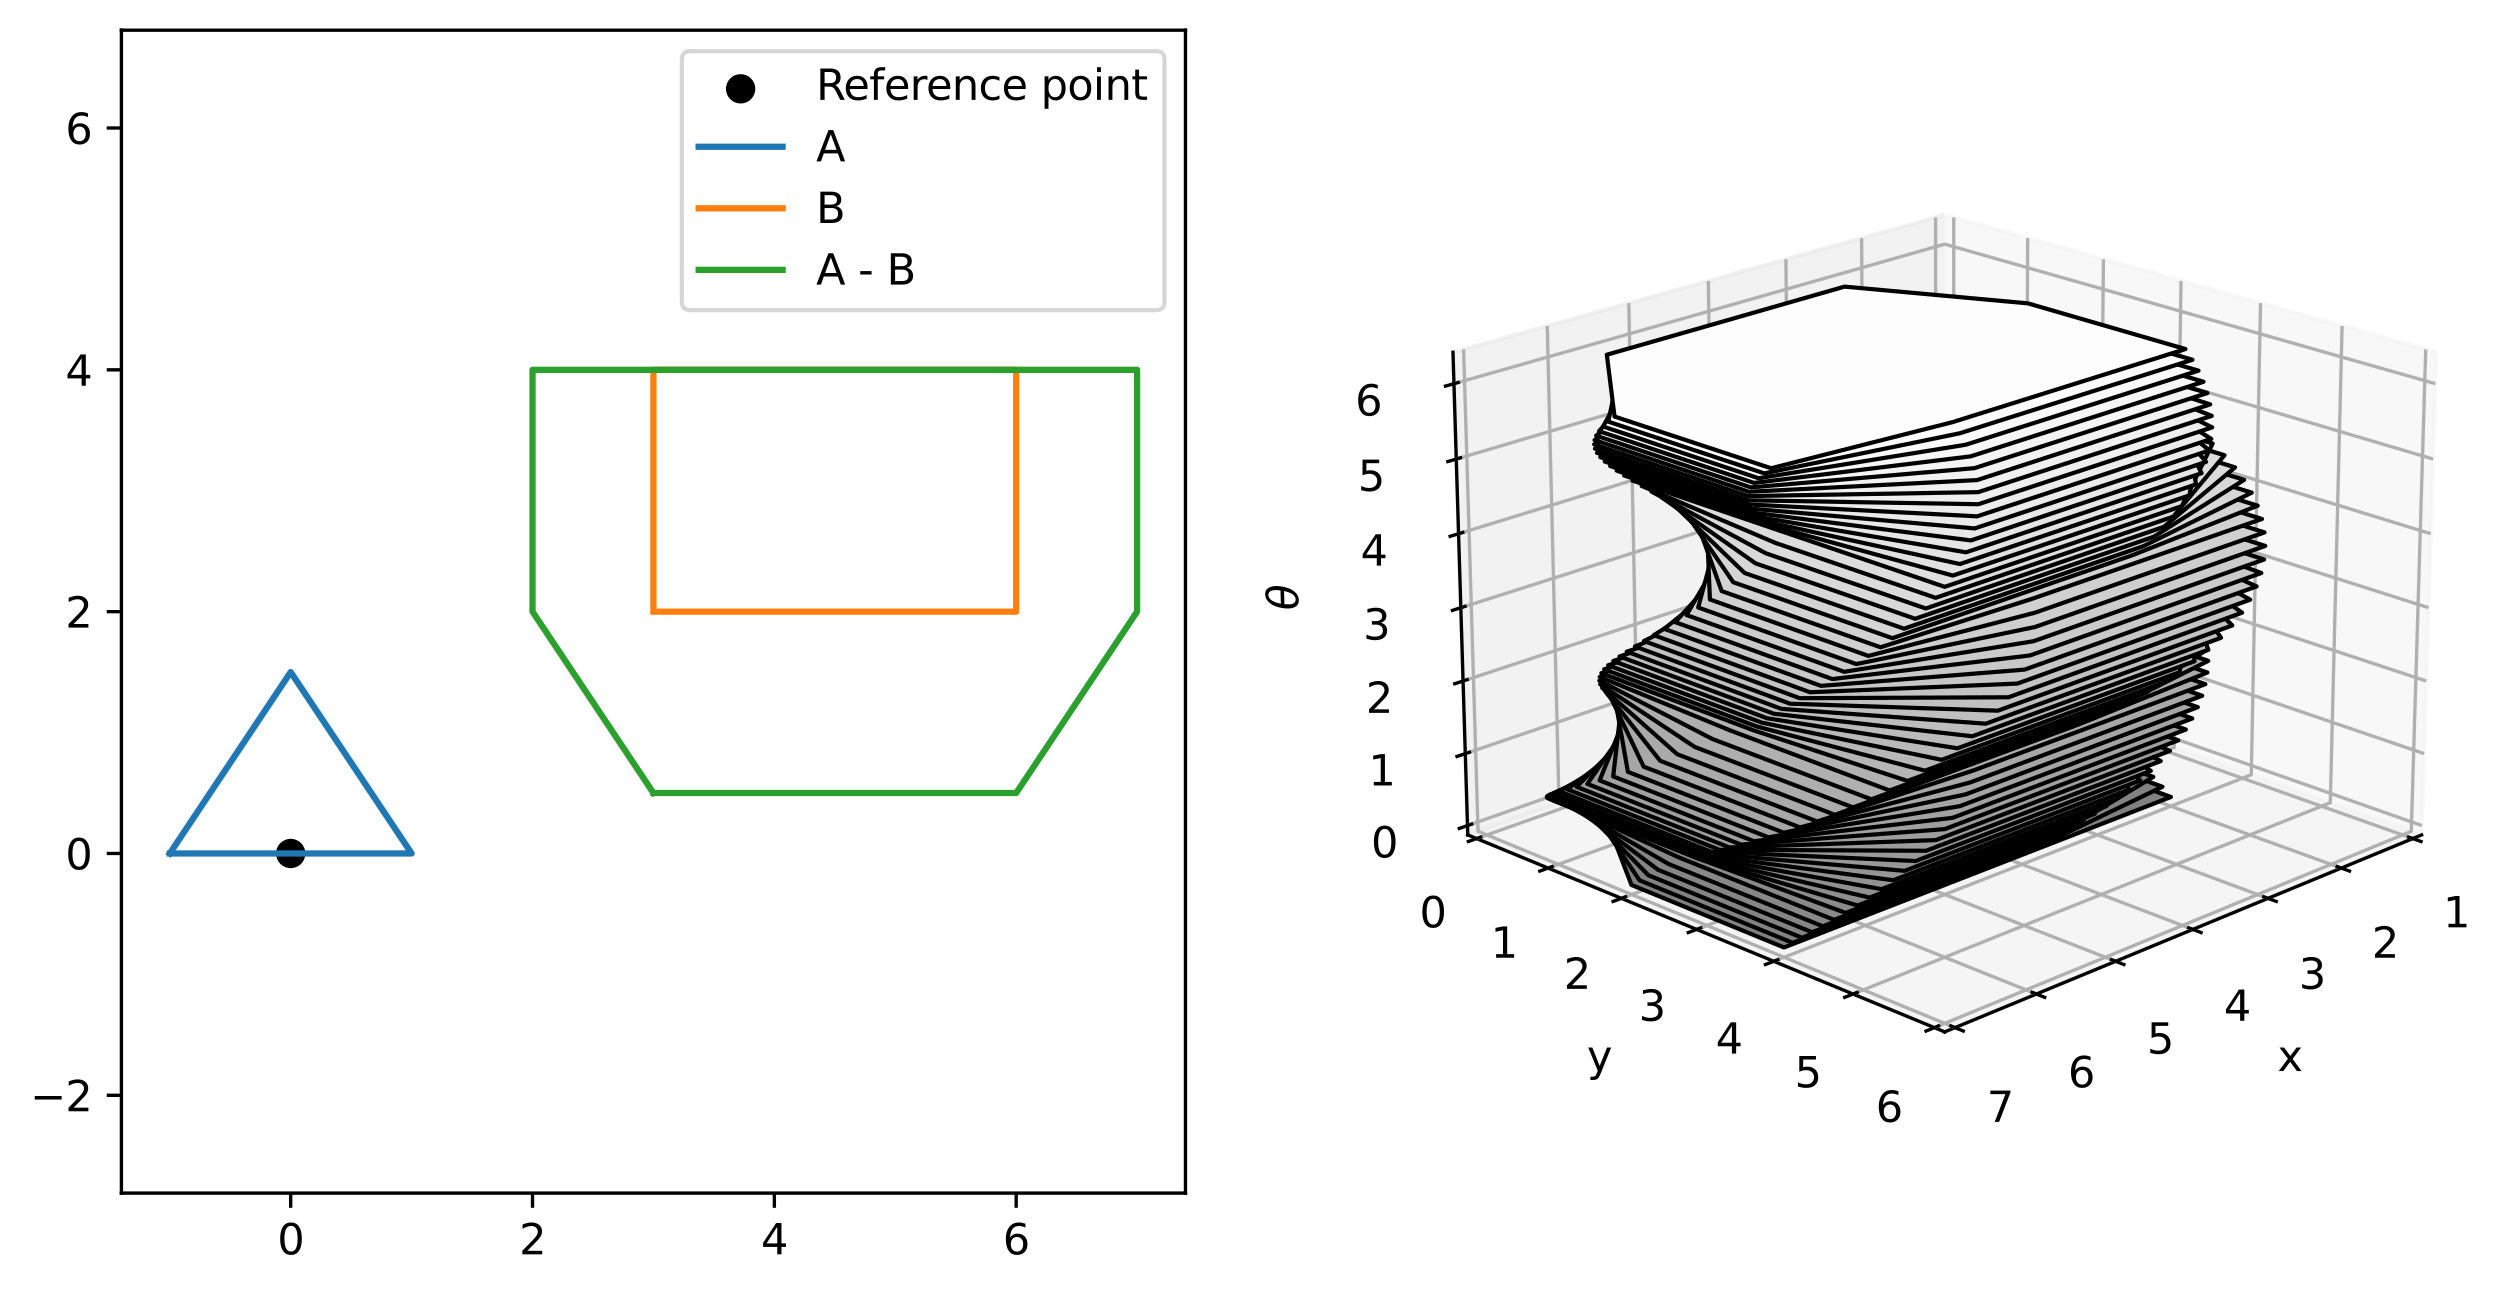 <?xml version="1.0" encoding="utf-8" standalone="no"?>
<!DOCTYPE svg PUBLIC "-//W3C//DTD SVG 1.1//EN"
  "http://www.w3.org/Graphics/SVG/1.1/DTD/svg11.dtd">
<svg xmlns:xlink="http://www.w3.org/1999/xlink" width="595.928pt" height="308.278pt" viewBox="0 0 595.928 308.278" xmlns="http://www.w3.org/2000/svg" version="1.1">
 <defs>
  <style type="text/css">*{stroke-linejoin: round; stroke-linecap: butt}</style>
 </defs>
 <g id="figure_1">
  <g id="patch_1">
   <path d="M 0 308.278 
L 595.928 308.278 
L 595.928 0 
L 0 0 
z
" style="fill: #ffffff"/>
  </g>
  <g id="axes_1">
   <g id="patch_2">
    <path d="M 28.942 284.4 
L 282.579 284.4 
L 282.579 7.2 
L 28.942 7.2 
z
" style="fill: #ffffff"/>
   </g>
   <g id="PathCollection_1">
    <defs>
     <path id="m8152d2cc88" d="M 0 3 
C 0.796 3 1.559 2.684 2.121 2.121 
C 2.684 1.559 3 0.796 3 0 
C 3 -0.796 2.684 -1.559 2.121 -2.121 
C 1.559 -2.684 0.796 -3 0 -3 
C -0.796 -3 -1.559 -2.684 -2.121 -2.121 
C -2.684 -1.559 -3 -0.796 -3 0 
C -3 0.796 -2.684 1.559 -2.121 2.121 
C -1.559 2.684 -0.796 3 0 3 
z
" style="stroke: #000000"/>
    </defs>
    <g clip-path="url(#p0d04d6844a)">
     <use xlink:href="#m8152d2cc88" x="69.293" y="203.445" style="stroke: #000000"/>
    </g>
   </g>
   <g id="matplotlib.axis_1">
    <g id="xtick_1">
     <g id="line2d_1">
      <defs>
       <path id="m338f2c6537" d="M 0 0 
L 0 3.5 
" style="stroke: #000000; stroke-width: 0.8"/>
      </defs>
      <g>
       <use xlink:href="#m338f2c6537" x="69.293" y="284.4" style="stroke: #000000; stroke-width: 0.8"/>
      </g>
     </g>
     <g id="text_1">
      <!-- 0 -->
      <g transform="translate(66.112 298.998) scale(0.1 -0.1)">
       <defs>
        <path id="DejaVuSans-30" d="M 2034 4250 
Q 1547 4250 1301 3770 
Q 1056 3291 1056 2328 
Q 1056 1369 1301 889 
Q 1547 409 2034 409 
Q 2525 409 2770 889 
Q 3016 1369 3016 2328 
Q 3016 3291 2770 3770 
Q 2525 4250 2034 4250 
z
M 2034 4750 
Q 2819 4750 3233 4129 
Q 3647 3509 3647 2328 
Q 3647 1150 3233 529 
Q 2819 -91 2034 -91 
Q 1250 -91 836 529 
Q 422 1150 422 2328 
Q 422 3509 836 4129 
Q 1250 4750 2034 4750 
z
" transform="scale(0.016)"/>
       </defs>
       <use xlink:href="#DejaVuSans-30"/>
      </g>
     </g>
    </g>
    <g id="xtick_2">
     <g id="line2d_2">
      <g>
       <use xlink:href="#m338f2c6537" x="126.938" y="284.4" style="stroke: #000000; stroke-width: 0.8"/>
      </g>
     </g>
     <g id="text_2">
      <!-- 2 -->
      <g transform="translate(123.757 298.998) scale(0.1 -0.1)">
       <defs>
        <path id="DejaVuSans-32" d="M 1228 531 
L 3431 531 
L 3431 0 
L 469 0 
L 469 531 
Q 828 903 1448 1529 
Q 2069 2156 2228 2338 
Q 2531 2678 2651 2914 
Q 2772 3150 2772 3378 
Q 2772 3750 2511 3984 
Q 2250 4219 1831 4219 
Q 1534 4219 1204 4116 
Q 875 4013 500 3803 
L 500 4441 
Q 881 4594 1212 4672 
Q 1544 4750 1819 4750 
Q 2544 4750 2975 4387 
Q 3406 4025 3406 3419 
Q 3406 3131 3298 2873 
Q 3191 2616 2906 2266 
Q 2828 2175 2409 1742 
Q 1991 1309 1228 531 
z
" transform="scale(0.016)"/>
       </defs>
       <use xlink:href="#DejaVuSans-32"/>
      </g>
     </g>
    </g>
    <g id="xtick_3">
     <g id="line2d_3">
      <g>
       <use xlink:href="#m338f2c6537" x="184.583" y="284.4" style="stroke: #000000; stroke-width: 0.8"/>
      </g>
     </g>
     <g id="text_3">
      <!-- 4 -->
      <g transform="translate(181.401 298.998) scale(0.1 -0.1)">
       <defs>
        <path id="DejaVuSans-34" d="M 2419 4116 
L 825 1625 
L 2419 1625 
L 2419 4116 
z
M 2253 4666 
L 3047 4666 
L 3047 1625 
L 3713 1625 
L 3713 1100 
L 3047 1100 
L 3047 0 
L 2419 0 
L 2419 1100 
L 313 1100 
L 313 1709 
L 2253 4666 
z
" transform="scale(0.016)"/>
       </defs>
       <use xlink:href="#DejaVuSans-34"/>
      </g>
     </g>
    </g>
    <g id="xtick_4">
     <g id="line2d_4">
      <g>
       <use xlink:href="#m338f2c6537" x="242.227" y="284.4" style="stroke: #000000; stroke-width: 0.8"/>
      </g>
     </g>
     <g id="text_4">
      <!-- 6 -->
      <g transform="translate(239.046 298.998) scale(0.1 -0.1)">
       <defs>
        <path id="DejaVuSans-36" d="M 2113 2584 
Q 1688 2584 1439 2293 
Q 1191 2003 1191 1497 
Q 1191 994 1439 701 
Q 1688 409 2113 409 
Q 2538 409 2786 701 
Q 3034 994 3034 1497 
Q 3034 2003 2786 2293 
Q 2538 2584 2113 2584 
z
M 3366 4563 
L 3366 3988 
Q 3128 4100 2886 4159 
Q 2644 4219 2406 4219 
Q 1781 4219 1451 3797 
Q 1122 3375 1075 2522 
Q 1259 2794 1537 2939 
Q 1816 3084 2150 3084 
Q 2853 3084 3261 2657 
Q 3669 2231 3669 1497 
Q 3669 778 3244 343 
Q 2819 -91 2113 -91 
Q 1303 -91 875 529 
Q 447 1150 447 2328 
Q 447 3434 972 4092 
Q 1497 4750 2381 4750 
Q 2619 4750 2861 4703 
Q 3103 4656 3366 4563 
z
" transform="scale(0.016)"/>
       </defs>
       <use xlink:href="#DejaVuSans-36"/>
      </g>
     </g>
    </g>
   </g>
   <g id="matplotlib.axis_2">
    <g id="ytick_1">
     <g id="line2d_5">
      <defs>
       <path id="m670ef368e1" d="M 0 0 
L -3.5 0 
" style="stroke: #000000; stroke-width: 0.8"/>
      </defs>
      <g>
       <use xlink:href="#m670ef368e1" x="28.942" y="261.089" style="stroke: #000000; stroke-width: 0.8"/>
      </g>
     </g>
     <g id="text_5">
      <!-- −2 -->
      <g transform="translate(7.2 264.888) scale(0.1 -0.1)">
       <defs>
        <path id="DejaVuSans-2212" d="M 678 2272 
L 4684 2272 
L 4684 1741 
L 678 1741 
L 678 2272 
z
" transform="scale(0.016)"/>
       </defs>
       <use xlink:href="#DejaVuSans-2212"/>
       <use xlink:href="#DejaVuSans-32" x="83.789"/>
      </g>
     </g>
    </g>
    <g id="ytick_2">
     <g id="line2d_6">
      <g>
       <use xlink:href="#m670ef368e1" x="28.942" y="203.445" style="stroke: #000000; stroke-width: 0.8"/>
      </g>
     </g>
     <g id="text_6">
      <!-- 0 -->
      <g transform="translate(15.58 207.244) scale(0.1 -0.1)">
       <use xlink:href="#DejaVuSans-30"/>
      </g>
     </g>
    </g>
    <g id="ytick_3">
     <g id="line2d_7">
      <g>
       <use xlink:href="#m670ef368e1" x="28.942" y="145.8" style="stroke: #000000; stroke-width: 0.8"/>
      </g>
     </g>
     <g id="text_7">
      <!-- 2 -->
      <g transform="translate(15.58 149.599) scale(0.1 -0.1)">
       <use xlink:href="#DejaVuSans-32"/>
      </g>
     </g>
    </g>
    <g id="ytick_4">
     <g id="line2d_8">
      <g>
       <use xlink:href="#m670ef368e1" x="28.942" y="88.155" style="stroke: #000000; stroke-width: 0.8"/>
      </g>
     </g>
     <g id="text_8">
      <!-- 4 -->
      <g transform="translate(15.58 91.955) scale(0.1 -0.1)">
       <use xlink:href="#DejaVuSans-34"/>
      </g>
     </g>
    </g>
    <g id="ytick_5">
     <g id="line2d_9">
      <g>
       <use xlink:href="#m670ef368e1" x="28.942" y="30.511" style="stroke: #000000; stroke-width: 0.8"/>
      </g>
     </g>
     <g id="text_9">
      <!-- 6 -->
      <g transform="translate(15.58 34.31) scale(0.1 -0.1)">
       <use xlink:href="#DejaVuSans-36"/>
      </g>
     </g>
    </g>
   </g>
   <g id="line2d_10">
    <path d="M 40.471 203.445 
L 98.116 203.445 
L 69.293 160.211 
L 40.471 203.445 
" clip-path="url(#p0d04d6844a)" style="fill: none; stroke: #1f77b4; stroke-width: 1.5; stroke-linecap: square"/>
   </g>
   <g id="line2d_11">
    <path d="M 155.76 145.8 
L 242.227 145.8 
L 242.227 88.155 
L 155.76 88.155 
L 155.76 145.8 
" clip-path="url(#p0d04d6844a)" style="fill: none; stroke: #ff7f0e; stroke-width: 1.5; stroke-linecap: square"/>
   </g>
   <g id="line2d_12">
    <path d="M 155.76 189.033 
L 242.227 189.033 
L 271.05 145.8 
L 271.05 88.155 
L 184.583 88.155 
L 126.938 88.155 
L 126.938 145.8 
L 155.76 189.033 
L 155.76 189.033 
" clip-path="url(#p0d04d6844a)" style="fill: none; stroke: #2ca02c; stroke-width: 1.5; stroke-linecap: square"/>
   </g>
   <g id="patch_3">
    <path d="M 28.942 284.4 
L 28.942 7.2 
" style="fill: none; stroke: #000000; stroke-width: 0.8; stroke-linejoin: miter; stroke-linecap: square"/>
   </g>
   <g id="patch_4">
    <path d="M 282.579 284.4 
L 282.579 7.2 
" style="fill: none; stroke: #000000; stroke-width: 0.8; stroke-linejoin: miter; stroke-linecap: square"/>
   </g>
   <g id="patch_5">
    <path d="M 28.942 284.4 
L 282.579 284.4 
" style="fill: none; stroke: #000000; stroke-width: 0.8; stroke-linejoin: miter; stroke-linecap: square"/>
   </g>
   <g id="patch_6">
    <path d="M 28.942 7.2 
L 282.579 7.2 
" style="fill: none; stroke: #000000; stroke-width: 0.8; stroke-linejoin: miter; stroke-linecap: square"/>
   </g>
   <g id="legend_1">
    <g id="patch_7">
     <path d="M 164.544 73.912 
L 275.579 73.912 
Q 277.579 73.912 277.579 71.912 
L 277.579 14.2 
Q 277.579 12.2 275.579 12.2 
L 164.544 12.2 
Q 162.544 12.2 162.544 14.2 
L 162.544 71.912 
Q 162.544 73.912 164.544 73.912 
z
" style="fill: #ffffff; opacity: 0.8; stroke: #cccccc; stroke-linejoin: miter"/>
    </g>
    <g id="PathCollection_2">
     <g>
      <use xlink:href="#m8152d2cc88" x="176.544" y="21.173" style="stroke: #000000"/>
     </g>
    </g>
    <g id="text_10">
     <!-- Reference point -->
     <g transform="translate(194.544 23.798) scale(0.1 -0.1)">
      <defs>
       <path id="DejaVuSans-52" d="M 2841 2188 
Q 3044 2119 3236 1894 
Q 3428 1669 3622 1275 
L 4263 0 
L 3584 0 
L 2988 1197 
Q 2756 1666 2539 1819 
Q 2322 1972 1947 1972 
L 1259 1972 
L 1259 0 
L 628 0 
L 628 4666 
L 2053 4666 
Q 2853 4666 3247 4331 
Q 3641 3997 3641 3322 
Q 3641 2881 3436 2590 
Q 3231 2300 2841 2188 
z
M 1259 4147 
L 1259 2491 
L 2053 2491 
Q 2509 2491 2742 2702 
Q 2975 2913 2975 3322 
Q 2975 3731 2742 3939 
Q 2509 4147 2053 4147 
L 1259 4147 
z
" transform="scale(0.016)"/>
       <path id="DejaVuSans-65" d="M 3597 1894 
L 3597 1613 
L 953 1613 
Q 991 1019 1311 708 
Q 1631 397 2203 397 
Q 2534 397 2845 478 
Q 3156 559 3463 722 
L 3463 178 
Q 3153 47 2828 -22 
Q 2503 -91 2169 -91 
Q 1331 -91 842 396 
Q 353 884 353 1716 
Q 353 2575 817 3079 
Q 1281 3584 2069 3584 
Q 2775 3584 3186 3129 
Q 3597 2675 3597 1894 
z
M 3022 2063 
Q 3016 2534 2758 2815 
Q 2500 3097 2075 3097 
Q 1594 3097 1305 2825 
Q 1016 2553 972 2059 
L 3022 2063 
z
" transform="scale(0.016)"/>
       <path id="DejaVuSans-66" d="M 2375 4863 
L 2375 4384 
L 1825 4384 
Q 1516 4384 1395 4259 
Q 1275 4134 1275 3809 
L 1275 3500 
L 2222 3500 
L 2222 3053 
L 1275 3053 
L 1275 0 
L 697 0 
L 697 3053 
L 147 3053 
L 147 3500 
L 697 3500 
L 697 3744 
Q 697 4328 969 4595 
Q 1241 4863 1831 4863 
L 2375 4863 
z
" transform="scale(0.016)"/>
       <path id="DejaVuSans-72" d="M 2631 2963 
Q 2534 3019 2420 3045 
Q 2306 3072 2169 3072 
Q 1681 3072 1420 2755 
Q 1159 2438 1159 1844 
L 1159 0 
L 581 0 
L 581 3500 
L 1159 3500 
L 1159 2956 
Q 1341 3275 1631 3429 
Q 1922 3584 2338 3584 
Q 2397 3584 2469 3576 
Q 2541 3569 2628 3553 
L 2631 2963 
z
" transform="scale(0.016)"/>
       <path id="DejaVuSans-6e" d="M 3513 2113 
L 3513 0 
L 2938 0 
L 2938 2094 
Q 2938 2591 2744 2837 
Q 2550 3084 2163 3084 
Q 1697 3084 1428 2787 
Q 1159 2491 1159 1978 
L 1159 0 
L 581 0 
L 581 3500 
L 1159 3500 
L 1159 2956 
Q 1366 3272 1645 3428 
Q 1925 3584 2291 3584 
Q 2894 3584 3203 3211 
Q 3513 2838 3513 2113 
z
" transform="scale(0.016)"/>
       <path id="DejaVuSans-63" d="M 3122 3366 
L 3122 2828 
Q 2878 2963 2633 3030 
Q 2388 3097 2138 3097 
Q 1578 3097 1268 2742 
Q 959 2388 959 1747 
Q 959 1106 1268 751 
Q 1578 397 2138 397 
Q 2388 397 2633 464 
Q 2878 531 3122 666 
L 3122 134 
Q 2881 22 2623 -34 
Q 2366 -91 2075 -91 
Q 1284 -91 818 406 
Q 353 903 353 1747 
Q 353 2603 823 3093 
Q 1294 3584 2113 3584 
Q 2378 3584 2631 3529 
Q 2884 3475 3122 3366 
z
" transform="scale(0.016)"/>
       <path id="DejaVuSans-20" transform="scale(0.016)"/>
       <path id="DejaVuSans-70" d="M 1159 525 
L 1159 -1331 
L 581 -1331 
L 581 3500 
L 1159 3500 
L 1159 2969 
Q 1341 3281 1617 3432 
Q 1894 3584 2278 3584 
Q 2916 3584 3314 3078 
Q 3713 2572 3713 1747 
Q 3713 922 3314 415 
Q 2916 -91 2278 -91 
Q 1894 -91 1617 61 
Q 1341 213 1159 525 
z
M 3116 1747 
Q 3116 2381 2855 2742 
Q 2594 3103 2138 3103 
Q 1681 3103 1420 2742 
Q 1159 2381 1159 1747 
Q 1159 1113 1420 752 
Q 1681 391 2138 391 
Q 2594 391 2855 752 
Q 3116 1113 3116 1747 
z
" transform="scale(0.016)"/>
       <path id="DejaVuSans-6f" d="M 1959 3097 
Q 1497 3097 1228 2736 
Q 959 2375 959 1747 
Q 959 1119 1226 758 
Q 1494 397 1959 397 
Q 2419 397 2687 759 
Q 2956 1122 2956 1747 
Q 2956 2369 2687 2733 
Q 2419 3097 1959 3097 
z
M 1959 3584 
Q 2709 3584 3137 3096 
Q 3566 2609 3566 1747 
Q 3566 888 3137 398 
Q 2709 -91 1959 -91 
Q 1206 -91 779 398 
Q 353 888 353 1747 
Q 353 2609 779 3096 
Q 1206 3584 1959 3584 
z
" transform="scale(0.016)"/>
       <path id="DejaVuSans-69" d="M 603 3500 
L 1178 3500 
L 1178 0 
L 603 0 
L 603 3500 
z
M 603 4863 
L 1178 4863 
L 1178 4134 
L 603 4134 
L 603 4863 
z
" transform="scale(0.016)"/>
       <path id="DejaVuSans-74" d="M 1172 4494 
L 1172 3500 
L 2356 3500 
L 2356 3053 
L 1172 3053 
L 1172 1153 
Q 1172 725 1289 603 
Q 1406 481 1766 481 
L 2356 481 
L 2356 0 
L 1766 0 
Q 1100 0 847 248 
Q 594 497 594 1153 
L 594 3053 
L 172 3053 
L 172 3500 
L 594 3500 
L 594 4494 
L 1172 4494 
z
" transform="scale(0.016)"/>
      </defs>
      <use xlink:href="#DejaVuSans-52"/>
      <use xlink:href="#DejaVuSans-65" x="64.982"/>
      <use xlink:href="#DejaVuSans-66" x="126.506"/>
      <use xlink:href="#DejaVuSans-65" x="161.711"/>
      <use xlink:href="#DejaVuSans-72" x="223.234"/>
      <use xlink:href="#DejaVuSans-65" x="262.098"/>
      <use xlink:href="#DejaVuSans-6e" x="323.621"/>
      <use xlink:href="#DejaVuSans-63" x="387"/>
      <use xlink:href="#DejaVuSans-65" x="441.98"/>
      <use xlink:href="#DejaVuSans-20" x="503.504"/>
      <use xlink:href="#DejaVuSans-70" x="535.291"/>
      <use xlink:href="#DejaVuSans-6f" x="598.768"/>
      <use xlink:href="#DejaVuSans-69" x="659.949"/>
      <use xlink:href="#DejaVuSans-6e" x="687.732"/>
      <use xlink:href="#DejaVuSans-74" x="751.111"/>
     </g>
    </g>
    <g id="line2d_13">
     <path d="M 166.544 34.977 
L 176.544 34.977 
L 186.544 34.977 
" style="fill: none; stroke: #1f77b4; stroke-width: 1.5; stroke-linecap: square"/>
    </g>
    <g id="text_11">
     <!-- A -->
     <g transform="translate(194.544 38.477) scale(0.1 -0.1)">
      <defs>
       <path id="DejaVuSans-41" d="M 2188 4044 
L 1331 1722 
L 3047 1722 
L 2188 4044 
z
M 1831 4666 
L 2547 4666 
L 4325 0 
L 3669 0 
L 3244 1197 
L 1141 1197 
L 716 0 
L 50 0 
L 1831 4666 
z
" transform="scale(0.016)"/>
      </defs>
      <use xlink:href="#DejaVuSans-41"/>
     </g>
    </g>
    <g id="line2d_14">
     <path d="M 166.544 49.655 
L 176.544 49.655 
L 186.544 49.655 
" style="fill: none; stroke: #ff7f0e; stroke-width: 1.5; stroke-linecap: square"/>
    </g>
    <g id="text_12">
     <!-- B -->
     <g transform="translate(194.544 53.155) scale(0.1 -0.1)">
      <defs>
       <path id="DejaVuSans-42" d="M 1259 2228 
L 1259 519 
L 2272 519 
Q 2781 519 3026 730 
Q 3272 941 3272 1375 
Q 3272 1813 3026 2020 
Q 2781 2228 2272 2228 
L 1259 2228 
z
M 1259 4147 
L 1259 2741 
L 2194 2741 
Q 2656 2741 2882 2914 
Q 3109 3088 3109 3444 
Q 3109 3797 2882 3972 
Q 2656 4147 2194 4147 
L 1259 4147 
z
M 628 4666 
L 2241 4666 
Q 2963 4666 3353 4366 
Q 3744 4066 3744 3513 
Q 3744 3084 3544 2831 
Q 3344 2578 2956 2516 
Q 3422 2416 3680 2098 
Q 3938 1781 3938 1306 
Q 3938 681 3513 340 
Q 3088 0 2303 0 
L 628 0 
L 628 4666 
z
" transform="scale(0.016)"/>
      </defs>
      <use xlink:href="#DejaVuSans-42"/>
     </g>
    </g>
    <g id="line2d_15">
     <path d="M 166.544 64.333 
L 176.544 64.333 
L 186.544 64.333 
" style="fill: none; stroke: #2ca02c; stroke-width: 1.5; stroke-linecap: square"/>
    </g>
    <g id="text_13">
     <!-- A - B -->
     <g transform="translate(194.544 67.833) scale(0.1 -0.1)">
      <defs>
       <path id="DejaVuSans-2d" d="M 313 2009 
L 1997 2009 
L 1997 1497 
L 313 1497 
L 313 2009 
z
" transform="scale(0.016)"/>
      </defs>
      <use xlink:href="#DejaVuSans-41"/>
      <use xlink:href="#DejaVuSans-20" x="68.408"/>
      <use xlink:href="#DejaVuSans-2d" x="100.195"/>
      <use xlink:href="#DejaVuSans-20" x="136.279"/>
      <use xlink:href="#DejaVuSans-42" x="168.066"/>
     </g>
    </g>
   </g>
  </g>
  <g id="patch_8">
   <path d="M 333.306 272.618 
L 586.942 272.618 
L 586.942 18.982 
L 333.306 18.982 
z
" style="fill: #ffffff"/>
  </g>
  <g id="pane3d_1">
   <g id="patch_9">
    <path d="M 463.552 158.858 
L 577.226 199.022 
L 580.752 83.966 
L 463.552 51.205 
" style="fill: #f2f2f2; opacity: 0.5; stroke: #f2f2f2; stroke-linejoin: miter"/>
   </g>
  </g>
  <g id="pane3d_2">
   <g id="patch_10">
    <path d="M 463.552 158.858 
L 349.877 199.022 
L 346.351 83.966 
L 463.552 51.205 
" style="fill: #e6e6e6; opacity: 0.5; stroke: #e6e6e6; stroke-linejoin: miter"/>
   </g>
  </g>
  <g id="pane3d_3">
   <g id="patch_11">
    <path d="M 463.552 158.858 
L 349.877 199.022 
L 463.552 245.973 
L 577.226 199.022 
" style="fill: #ececec; opacity: 0.5; stroke: #ececec; stroke-linejoin: miter"/>
   </g>
  </g>
  <g id="axis3d_1">
   <g id="line2d_16">
    <path d="M 577.226 199.022 
L 463.552 245.973 
" style="fill: none; stroke: #000000; stroke-width: 0.8; stroke-linecap: square"/>
   </g>
   <g id="text_14">
    <!-- x -->
    <g transform="translate(542.893 255.31) scale(0.1 -0.1)">
     <defs>
      <path id="DejaVuSans-78" d="M 3513 3500 
L 2247 1797 
L 3578 0 
L 2900 0 
L 1881 1375 
L 863 0 
L 184 0 
L 1544 1831 
L 300 3500 
L 978 3500 
L 1906 2253 
L 2834 3500 
L 3513 3500 
z
" transform="scale(0.016)"/>
     </defs>
     <use xlink:href="#DejaVuSans-78"/>
    </g>
   </g>
   <g id="Line3DCollection_1">
    <path d="M 575.127 199.889 
L 461.439 159.605 
L 461.379 51.812 
" style="fill: none; stroke: #b0b0b0; stroke-width: 0.8"/>
    <path d="M 558.091 206.926 
L 444.319 165.654 
L 443.759 56.737 
" style="fill: none; stroke: #b0b0b0; stroke-width: 0.8"/>
    <path d="M 540.618 214.142 
L 426.792 171.846 
L 425.71 61.783 
" style="fill: none; stroke: #b0b0b0; stroke-width: 0.8"/>
    <path d="M 522.693 221.546 
L 408.845 178.187 
L 407.214 66.953 
" style="fill: none; stroke: #b0b0b0; stroke-width: 0.8"/>
    <path d="M 504.296 229.144 
L 390.462 184.682 
L 388.256 72.252 
" style="fill: none; stroke: #b0b0b0; stroke-width: 0.8"/>
    <path d="M 485.409 236.945 
L 371.627 191.337 
L 368.817 77.686 
" style="fill: none; stroke: #b0b0b0; stroke-width: 0.8"/>
    <path d="M 466.013 244.956 
L 352.323 198.158 
L 348.88 83.259 
" style="fill: none; stroke: #b0b0b0; stroke-width: 0.8"/>
   </g>
   <g id="xtick_5">
    <g id="line2d_17">
     <path d="M 574.147 199.542 
L 577.09 200.585 
" style="fill: none; stroke: #000000; stroke-width: 0.8; stroke-linecap: square"/>
    </g>
    <g id="text_15">
     <!-- 1 -->
     <g transform="translate(582.366 221.053) scale(0.1 -0.1)">
      <defs>
       <path id="DejaVuSans-31" d="M 794 531 
L 1825 531 
L 1825 4091 
L 703 3866 
L 703 4441 
L 1819 4666 
L 2450 4666 
L 2450 531 
L 3481 531 
L 3481 0 
L 794 0 
L 794 531 
z
" transform="scale(0.016)"/>
      </defs>
      <use xlink:href="#DejaVuSans-31"/>
     </g>
    </g>
   </g>
   <g id="xtick_6">
    <g id="line2d_18">
     <path d="M 557.109 206.57 
L 560.057 207.639 
" style="fill: none; stroke: #000000; stroke-width: 0.8; stroke-linecap: square"/>
    </g>
    <g id="text_16">
     <!-- 2 -->
     <g transform="translate(565.39 228.291) scale(0.1 -0.1)">
      <use xlink:href="#DejaVuSans-32"/>
     </g>
    </g>
   </g>
   <g id="xtick_7">
    <g id="line2d_19">
     <path d="M 539.636 213.777 
L 542.588 214.874 
" style="fill: none; stroke: #000000; stroke-width: 0.8; stroke-linecap: square"/>
    </g>
    <g id="text_17">
     <!-- 3 -->
     <g transform="translate(547.977 235.716) scale(0.1 -0.1)">
      <defs>
       <path id="DejaVuSans-33" d="M 2597 2516 
Q 3050 2419 3304 2112 
Q 3559 1806 3559 1356 
Q 3559 666 3084 287 
Q 2609 -91 1734 -91 
Q 1441 -91 1130 -33 
Q 819 25 488 141 
L 488 750 
Q 750 597 1062 519 
Q 1375 441 1716 441 
Q 2309 441 2620 675 
Q 2931 909 2931 1356 
Q 2931 1769 2642 2001 
Q 2353 2234 1838 2234 
L 1294 2234 
L 1294 2753 
L 1863 2753 
Q 2328 2753 2575 2939 
Q 2822 3125 2822 3475 
Q 2822 3834 2567 4026 
Q 2313 4219 1838 4219 
Q 1578 4219 1281 4162 
Q 984 4106 628 3988 
L 628 4550 
Q 988 4650 1302 4700 
Q 1616 4750 1894 4750 
Q 2613 4750 3031 4423 
Q 3450 4097 3450 3541 
Q 3450 3153 3228 2886 
Q 3006 2619 2597 2516 
z
" transform="scale(0.016)"/>
      </defs>
      <use xlink:href="#DejaVuSans-33"/>
     </g>
    </g>
   </g>
   <g id="xtick_8">
    <g id="line2d_20">
     <path d="M 521.709 221.171 
L 524.665 222.297 
" style="fill: none; stroke: #000000; stroke-width: 0.8; stroke-linecap: square"/>
    </g>
    <g id="text_18">
     <!-- 4 -->
     <g transform="translate(530.111 243.334) scale(0.1 -0.1)">
      <use xlink:href="#DejaVuSans-34"/>
     </g>
    </g>
   </g>
   <g id="xtick_9">
    <g id="line2d_21">
     <path d="M 503.311 228.76 
L 506.27 229.915 
" style="fill: none; stroke: #000000; stroke-width: 0.8; stroke-linecap: square"/>
    </g>
    <g id="text_19">
     <!-- 5 -->
     <g transform="translate(511.773 251.153) scale(0.1 -0.1)">
      <defs>
       <path id="DejaVuSans-35" d="M 691 4666 
L 3169 4666 
L 3169 4134 
L 1269 4134 
L 1269 2991 
Q 1406 3038 1543 3061 
Q 1681 3084 1819 3084 
Q 2600 3084 3056 2656 
Q 3513 2228 3513 1497 
Q 3513 744 3044 326 
Q 2575 -91 1722 -91 
Q 1428 -91 1123 -41 
Q 819 9 494 109 
L 494 744 
Q 775 591 1075 516 
Q 1375 441 1709 441 
Q 2250 441 2565 725 
Q 2881 1009 2881 1497 
Q 2881 1984 2565 2268 
Q 2250 2553 1709 2553 
Q 1456 2553 1204 2497 
Q 953 2441 691 2322 
L 691 4666 
z
" transform="scale(0.016)"/>
      </defs>
      <use xlink:href="#DejaVuSans-35"/>
     </g>
    </g>
   </g>
   <g id="xtick_10">
    <g id="line2d_22">
     <path d="M 484.424 236.55 
L 487.384 237.737 
" style="fill: none; stroke: #000000; stroke-width: 0.8; stroke-linecap: square"/>
    </g>
    <g id="text_20">
     <!-- 6 -->
     <g transform="translate(492.944 259.181) scale(0.1 -0.1)">
      <use xlink:href="#DejaVuSans-36"/>
     </g>
    </g>
   </g>
   <g id="xtick_11">
    <g id="line2d_23">
     <path d="M 465.027 244.551 
L 467.988 245.769 
" style="fill: none; stroke: #000000; stroke-width: 0.8; stroke-linecap: square"/>
    </g>
    <g id="text_21">
     <!-- 7 -->
     <g transform="translate(473.605 267.427) scale(0.1 -0.1)">
      <defs>
       <path id="DejaVuSans-37" d="M 525 4666 
L 3525 4666 
L 3525 4397 
L 1831 0 
L 1172 0 
L 2766 4134 
L 525 4134 
L 525 4666 
z
" transform="scale(0.016)"/>
      </defs>
      <use xlink:href="#DejaVuSans-37"/>
     </g>
    </g>
   </g>
  </g>
  <g id="axis3d_2">
   <g id="line2d_24">
    <path d="M 349.877 199.022 
L 463.552 245.973 
" style="fill: none; stroke: #000000; stroke-width: 0.8; stroke-linecap: square"/>
   </g>
   <g id="text_22">
    <!-- y -->
    <g transform="translate(378.291 255.31) scale(0.1 -0.1)">
     <defs>
      <path id="DejaVuSans-79" d="M 2059 -325 
Q 1816 -950 1584 -1140 
Q 1353 -1331 966 -1331 
L 506 -1331 
L 506 -850 
L 844 -850 
Q 1081 -850 1212 -737 
Q 1344 -625 1503 -206 
L 1606 56 
L 191 3500 
L 800 3500 
L 1894 763 
L 2988 3500 
L 3597 3500 
L 2059 -325 
z
" transform="scale(0.016)"/>
     </defs>
     <use xlink:href="#DejaVuSans-79"/>
    </g>
   </g>
   <g id="Line3DCollection_2">
    <path d="M 465.724 51.812 
L 465.664 159.605 
L 351.976 199.889 
" style="fill: none; stroke: #b0b0b0; stroke-width: 0.8"/>
    <path d="M 483.344 56.737 
L 482.784 165.654 
L 369.012 206.926 
" style="fill: none; stroke: #b0b0b0; stroke-width: 0.8"/>
    <path d="M 501.393 61.783 
L 500.311 171.846 
L 386.485 214.142 
" style="fill: none; stroke: #b0b0b0; stroke-width: 0.8"/>
    <path d="M 519.889 66.953 
L 518.258 178.187 
L 404.41 221.546 
" style="fill: none; stroke: #b0b0b0; stroke-width: 0.8"/>
    <path d="M 538.847 72.252 
L 536.641 184.682 
L 422.807 229.144 
" style="fill: none; stroke: #b0b0b0; stroke-width: 0.8"/>
    <path d="M 558.286 77.686 
L 555.476 191.337 
L 441.694 236.945 
" style="fill: none; stroke: #b0b0b0; stroke-width: 0.8"/>
    <path d="M 578.223 83.259 
L 574.78 198.158 
L 461.09 244.956 
" style="fill: none; stroke: #b0b0b0; stroke-width: 0.8"/>
   </g>
   <g id="xtick_12">
    <g id="line2d_25">
     <path d="M 352.956 199.542 
L 350.013 200.585 
" style="fill: none; stroke: #000000; stroke-width: 0.8; stroke-linecap: square"/>
    </g>
    <g id="text_23">
     <!-- 0 -->
     <g transform="translate(338.375 221.053) scale(0.1 -0.1)">
      <use xlink:href="#DejaVuSans-30"/>
     </g>
    </g>
   </g>
   <g id="xtick_13">
    <g id="line2d_26">
     <path d="M 369.994 206.57 
L 367.046 207.639 
" style="fill: none; stroke: #000000; stroke-width: 0.8; stroke-linecap: square"/>
    </g>
    <g id="text_24">
     <!-- 1 -->
     <g transform="translate(355.351 228.291) scale(0.1 -0.1)">
      <use xlink:href="#DejaVuSans-31"/>
     </g>
    </g>
   </g>
   <g id="xtick_14">
    <g id="line2d_27">
     <path d="M 387.467 213.777 
L 384.515 214.874 
" style="fill: none; stroke: #000000; stroke-width: 0.8; stroke-linecap: square"/>
    </g>
    <g id="text_25">
     <!-- 2 -->
     <g transform="translate(372.763 235.716) scale(0.1 -0.1)">
      <use xlink:href="#DejaVuSans-32"/>
     </g>
    </g>
   </g>
   <g id="xtick_15">
    <g id="line2d_28">
     <path d="M 405.394 221.171 
L 402.438 222.297 
" style="fill: none; stroke: #000000; stroke-width: 0.8; stroke-linecap: square"/>
    </g>
    <g id="text_26">
     <!-- 3 -->
     <g transform="translate(390.63 243.334) scale(0.1 -0.1)">
      <use xlink:href="#DejaVuSans-33"/>
     </g>
    </g>
   </g>
   <g id="xtick_16">
    <g id="line2d_29">
     <path d="M 423.792 228.76 
L 420.833 229.915 
" style="fill: none; stroke: #000000; stroke-width: 0.8; stroke-linecap: square"/>
    </g>
    <g id="text_27">
     <!-- 4 -->
     <g transform="translate(408.968 251.153) scale(0.1 -0.1)">
      <use xlink:href="#DejaVuSans-34"/>
     </g>
    </g>
   </g>
   <g id="xtick_17">
    <g id="line2d_30">
     <path d="M 442.679 236.55 
L 439.719 237.737 
" style="fill: none; stroke: #000000; stroke-width: 0.8; stroke-linecap: square"/>
    </g>
    <g id="text_28">
     <!-- 5 -->
     <g transform="translate(427.796 259.181) scale(0.1 -0.1)">
      <use xlink:href="#DejaVuSans-35"/>
     </g>
    </g>
   </g>
   <g id="xtick_18">
    <g id="line2d_31">
     <path d="M 462.076 244.551 
L 459.115 245.769 
" style="fill: none; stroke: #000000; stroke-width: 0.8; stroke-linecap: square"/>
    </g>
    <g id="text_29">
     <!-- 6 -->
     <g transform="translate(447.135 267.427) scale(0.1 -0.1)">
      <use xlink:href="#DejaVuSans-36"/>
     </g>
    </g>
   </g>
  </g>
  <g id="axis3d_3">
   <g id="line2d_32">
    <path d="M 349.877 199.022 
L 346.351 83.966 
" style="fill: none; stroke: #000000; stroke-width: 0.8; stroke-linecap: square"/>
   </g>
   <g id="text_30">
    <!-- $\theta$ -->
    <g transform="translate(301.606 139.358) rotate(-271.755) scale(0.1 -0.1)">
     <defs>
      <path id="DejaVuSans-Oblique-3b8" d="M 2913 2219 
L 925 2219 
Q 791 1284 928 888 
Q 1100 400 1566 400 
Q 2034 400 2391 891 
Q 2703 1322 2913 2219 
z
M 3009 2750 
Q 3094 3638 2984 3950 
Q 2813 4444 2353 4444 
Q 1875 4444 1525 3956 
Q 1250 3563 1034 2750 
L 3009 2750 
z
M 2444 4913 
Q 3194 4913 3494 4250 
Q 3794 3591 3566 2422 
Q 3341 1256 2781 594 
Q 2225 -72 1475 -72 
Q 722 -72 425 594 
Q 128 1256 353 2422 
Q 581 3591 1134 4250 
Q 1691 4913 2444 4913 
z
" transform="scale(0.016)"/>
     </defs>
     <use xlink:href="#DejaVuSans-Oblique-3b8" transform="translate(0 0.234)"/>
    </g>
   </g>
   <g id="Line3DCollection_3">
    <path d="M 349.808 196.789 
L 463.552 156.764 
L 577.295 196.789 
" style="fill: none; stroke: #b0b0b0; stroke-width: 0.8"/>
    <path d="M 349.283 179.639 
L 463.552 140.689 
L 577.82 179.639 
" style="fill: none; stroke: #b0b0b0; stroke-width: 0.8"/>
    <path d="M 348.752 162.33 
L 463.552 124.475 
L 578.351 162.33 
" style="fill: none; stroke: #b0b0b0; stroke-width: 0.8"/>
    <path d="M 348.217 144.859 
L 463.552 108.12 
L 578.886 144.859 
" style="fill: none; stroke: #b0b0b0; stroke-width: 0.8"/>
    <path d="M 347.677 127.225 
L 463.552 91.624 
L 579.426 127.225 
" style="fill: none; stroke: #b0b0b0; stroke-width: 0.8"/>
    <path d="M 347.132 109.425 
L 463.552 74.984 
L 579.972 109.425 
" style="fill: none; stroke: #b0b0b0; stroke-width: 0.8"/>
    <path d="M 346.581 91.457 
L 463.552 58.199 
L 580.522 91.457 
" style="fill: none; stroke: #b0b0b0; stroke-width: 0.8"/>
   </g>
   <g id="xtick_19">
    <g id="line2d_33">
     <path d="M 350.788 196.444 
L 347.844 197.48 
" style="fill: none; stroke: #000000; stroke-width: 0.8; stroke-linecap: square"/>
    </g>
    <g id="text_31">
     <!-- 0 -->
     <g transform="translate(326.823 204.387) scale(0.1 -0.1)">
      <use xlink:href="#DejaVuSans-30"/>
     </g>
    </g>
   </g>
   <g id="xtick_20">
    <g id="line2d_34">
     <path d="M 350.268 179.303 
L 347.309 180.312 
" style="fill: none; stroke: #000000; stroke-width: 0.8; stroke-linecap: square"/>
    </g>
    <g id="text_32">
     <!-- 1 -->
     <g transform="translate(326.206 187.237) scale(0.1 -0.1)">
      <use xlink:href="#DejaVuSans-31"/>
     </g>
    </g>
   </g>
   <g id="xtick_21">
    <g id="line2d_35">
     <path d="M 349.742 162.003 
L 346.769 162.984 
" style="fill: none; stroke: #000000; stroke-width: 0.8; stroke-linecap: square"/>
    </g>
    <g id="text_33">
     <!-- 2 -->
     <g transform="translate(325.584 169.928) scale(0.1 -0.1)">
      <use xlink:href="#DejaVuSans-32"/>
     </g>
    </g>
   </g>
   <g id="xtick_22">
    <g id="line2d_36">
     <path d="M 349.212 144.542 
L 346.223 145.494 
" style="fill: none; stroke: #000000; stroke-width: 0.8; stroke-linecap: square"/>
    </g>
    <g id="text_34">
     <!-- 3 -->
     <g transform="translate(324.955 152.458) scale(0.1 -0.1)">
      <use xlink:href="#DejaVuSans-33"/>
     </g>
    </g>
   </g>
   <g id="xtick_23">
    <g id="line2d_37">
     <path d="M 348.677 126.918 
L 345.673 127.841 
" style="fill: none; stroke: #000000; stroke-width: 0.8; stroke-linecap: square"/>
    </g>
    <g id="text_35">
     <!-- 4 -->
     <g transform="translate(324.321 134.824) scale(0.1 -0.1)">
      <use xlink:href="#DejaVuSans-34"/>
     </g>
    </g>
   </g>
   <g id="xtick_24">
    <g id="line2d_38">
     <path d="M 348.137 109.128 
L 345.118 110.021 
" style="fill: none; stroke: #000000; stroke-width: 0.8; stroke-linecap: square"/>
    </g>
    <g id="text_36">
     <!-- 5 -->
     <g transform="translate(323.681 117.023) scale(0.1 -0.1)">
      <use xlink:href="#DejaVuSans-35"/>
     </g>
    </g>
   </g>
   <g id="xtick_25">
    <g id="line2d_39">
     <path d="M 347.591 91.169 
L 344.557 92.032 
" style="fill: none; stroke: #000000; stroke-width: 0.8; stroke-linecap: square"/>
    </g>
    <g id="text_37">
     <!-- 6 -->
     <g transform="translate(323.034 99.055) scale(0.1 -0.1)">
      <use xlink:href="#DejaVuSans-36"/>
     </g>
    </g>
   </g>
  </g>
  <g id="axes_2">
   <g id="Poly3DCollection_1">
    <defs>
     <path id="m3633629afe" d="M 437.395 -134.64 
L 382.164 -114.92 
L 388.893 -97.33 
L 425.242 -82.427 
L 481.98 -104.499 
L 517.476 -118.307 
L 481.094 -131.452 
L 437.395 -134.64 
z
" style="stroke: #000000"/>
    </defs>
    <g clip-path="url(#p287c95b996)">
     <use xlink:href="#m3633629afe" x="0" y="308.278" style="fill: #808080; stroke: #000000"/>
    </g>
   </g>
   <g id="Poly3DCollection_2">
    <defs>
     <path id="mc106039d9e" d="M 434.734 -135.319 
L 379.264 -115.574 
L 390.818 -98.439 
L 427.284 -83.538 
L 484.043 -105.607 
L 515.46 -120.742 
L 479.153 -133.818 
L 434.734 -135.319 
z
" style="stroke: #000000"/>
    </defs>
    <g clip-path="url(#p287c95b996)">
     <use xlink:href="#mc106039d9e" x="0" y="308.278" style="fill: #828282; stroke: #000000"/>
    </g>
   </g>
   <g id="Poly3DCollection_3">
    <defs>
     <path id="me04e0788a4" d="M 432.371 -135.909 
L 376.662 -116.133 
L 392.944 -99.639 
L 429.526 -84.745 
L 486.29 -106.803 
L 513.279 -123.092 
L 477.046 -136.104 
L 432.371 -135.909 
z
" style="stroke: #000000"/>
    </defs>
    <g clip-path="url(#p287c95b996)">
     <use xlink:href="#me04e0788a4" x="0" y="308.278" style="fill: #848484; stroke: #000000"/>
    </g>
   </g>
   <g id="Poly3DCollection_4">
    <defs>
     <path id="m43c72dda66" d="M 430.333 -136.421 
L 374.387 -116.607 
L 395.246 -100.938 
L 431.943 -86.056 
L 488.696 -108.096 
L 510.957 -125.353 
L 474.795 -138.305 
L 430.333 -136.421 
z
" style="stroke: #000000"/>
    </defs>
    <g clip-path="url(#p287c95b996)">
     <use xlink:href="#m43c72dda66" x="0" y="308.278" style="fill: #868686; stroke: #000000"/>
    </g>
   </g>
   <g id="Poly3DCollection_5">
    <defs>
     <path id="m77275a6a34" d="M 428.645 -136.869 
L 372.465 -117.012 
L 397.699 -102.34 
L 434.508 -87.476 
L 491.235 -109.489 
L 508.519 -127.521 
L 472.425 -140.418 
L 428.645 -136.869 
z
" style="stroke: #000000"/>
    </defs>
    <g clip-path="url(#p287c95b996)">
     <use xlink:href="#m77275a6a34" x="0" y="308.278" style="fill: #888888; stroke: #000000"/>
    </g>
   </g>
   <g id="Poly3DCollection_6">
    <defs>
     <path id="mebf5725055" d="M 427.326 -137.267 
L 370.92 -117.362 
L 400.274 -103.851 
L 437.192 -89.01 
L 493.878 -110.988 
L 505.99 -129.593 
L 469.959 -142.439 
L 427.326 -137.267 
z
" style="stroke: #000000"/>
    </defs>
    <g clip-path="url(#p287c95b996)">
     <use xlink:href="#mebf5725055" x="0" y="308.278" style="fill: #8a8a8a; stroke: #000000"/>
    </g>
   </g>
   <g id="Poly3DCollection_7">
    <defs>
     <path id="m3cccf5878d" d="M 426.394 -137.628 
L 369.772 -117.672 
L 405.108 -103.508 
L 439.965 -90.661 
L 496.594 -112.595 
L 503.396 -131.566 
L 467.425 -144.366 
L 426.394 -137.628 
z
" style="stroke: #000000"/>
    </defs>
    <g clip-path="url(#p287c95b996)">
     <use xlink:href="#m3cccf5878d" x="0" y="308.278" style="fill: #8c8c8c; stroke: #000000"/>
    </g>
   </g>
   <g id="Poly3DCollection_8">
    <defs>
     <path id="m2934c5ce56" d="M 425.864 -137.968 
L 369.035 -117.96 
L 404.472 -103.755 
L 442.793 -92.431 
L 499.354 -114.313 
L 500.766 -133.44 
L 464.848 -146.198 
L 425.864 -137.968 
z
" style="stroke: #000000"/>
    </defs>
    <g clip-path="url(#p287c95b996)">
     <use xlink:href="#m2934c5ce56" x="0" y="308.278" style="fill: #8e8e8e; stroke: #000000"/>
    </g>
   </g>
   <g id="Poly3DCollection_9">
    <defs>
     <path id="m4069547c9b" d="M 425.744 -138.302 
L 368.722 -118.241 
L 404.271 -103.995 
L 445.645 -94.321 
L 502.124 -116.141 
L 498.127 -135.213 
L 462.255 -147.935 
L 425.744 -138.302 
z
" style="stroke: #000000"/>
    </defs>
    <g clip-path="url(#p287c95b996)">
     <use xlink:href="#m4069547c9b" x="0" y="308.278" style="fill: #909090; stroke: #000000"/>
    </g>
   </g>
   <g id="Poly3DCollection_10">
    <defs>
     <path id="m63aa06fe11" d="M 426.039 -138.647 
L 368.84 -118.532 
L 404.513 -104.246 
L 448.487 -96.329 
L 504.875 -118.079 
L 495.505 -136.888 
L 459.673 -149.578 
L 426.039 -138.647 
z
" style="stroke: #000000"/>
    </defs>
    <g clip-path="url(#p287c95b996)">
     <use xlink:href="#m63aa06fe11" x="0" y="308.278" style="fill: #939393; stroke: #000000"/>
    </g>
   </g>
   <g id="Poly3DCollection_11">
    <defs>
     <path id="ma81cfdfbe3" d="M 457.129 -151.129 
L 402.278 -131.898 
L 369.392 -118.85 
L 405.198 -104.525 
L 451.287 -98.454 
L 507.573 -120.125 
L 492.929 -138.466 
L 457.129 -151.129 
z
" style="stroke: #000000"/>
    </defs>
    <g clip-path="url(#p287c95b996)">
     <use xlink:href="#ma81cfdfbe3" x="0" y="308.278" style="fill: #959595; stroke: #000000"/>
    </g>
   </g>
   <g id="Poly3DCollection_12">
    <defs>
     <path id="mfeecabca29" d="M 454.65 -152.59 
L 399.648 -133.393 
L 370.374 -119.213 
L 406.324 -104.85 
L 454.011 -100.691 
L 510.188 -122.274 
L 490.426 -139.95 
L 454.65 -152.59 
z
" style="stroke: #000000"/>
    </defs>
    <g clip-path="url(#p287c95b996)">
     <use xlink:href="#mfeecabca29" x="0" y="308.278" style="fill: #979797; stroke: #000000"/>
    </g>
   </g>
   <g id="Poly3DCollection_13">
    <defs>
     <path id="m624648ba06" d="M 452.261 -153.964 
L 397.102 -134.796 
L 371.779 -119.637 
L 407.881 -105.239 
L 456.629 -103.035 
L 512.69 -124.523 
L 488.022 -141.343 
L 452.261 -153.964 
z
" style="stroke: #000000"/>
    </defs>
    <g clip-path="url(#p287c95b996)">
     <use xlink:href="#m624648ba06" x="0" y="308.278" style="fill: #999999; stroke: #000000"/>
    </g>
   </g>
   <g id="Poly3DCollection_14">
    <defs>
     <path id="ma6c69d0cce" d="M 449.988 -155.258 
L 394.666 -136.11 
L 373.596 -120.137 
L 409.856 -105.708 
L 459.11 -105.481 
L 515.051 -126.865 
L 485.743 -142.651 
L 449.988 -155.258 
z
" style="stroke: #000000"/>
    </defs>
    <g clip-path="url(#p287c95b996)">
     <use xlink:href="#ma6c69d0cce" x="0" y="308.278" style="fill: #9b9b9b; stroke: #000000"/>
    </g>
   </g>
   <g id="Poly3DCollection_15">
    <defs>
     <path id="mb6705bcdc5" d="M 447.856 -156.474 
L 392.366 -137.343 
L 375.805 -120.729 
L 412.229 -106.274 
L 461.427 -108.02 
L 517.244 -129.294 
L 483.613 -143.878 
L 447.856 -156.474 
z
" style="stroke: #000000"/>
    </defs>
    <g clip-path="url(#p287c95b996)">
     <use xlink:href="#mb6705bcdc5" x="0" y="308.278" style="fill: #9d9d9d; stroke: #000000"/>
    </g>
   </g>
   <g id="Poly3DCollection_16">
    <defs>
     <path id="mfe1471dc1d" d="M 445.886 -157.621 
L 390.226 -138.5 
L 378.385 -121.428 
L 414.977 -106.953 
L 463.552 -110.643 
L 519.245 -131.801 
L 481.655 -145.031 
L 445.886 -157.621 
z
" style="stroke: #000000"/>
    </defs>
    <g clip-path="url(#p287c95b996)">
     <use xlink:href="#mfe1471dc1d" x="0" y="308.278" style="fill: #9f9f9f; stroke: #000000"/>
    </g>
   </g>
   <g id="Poly3DCollection_17">
    <defs>
     <path id="m0c5a7ecb73" d="M 444.101 -158.704 
L 388.27 -139.588 
L 381.309 -122.247 
L 418.07 -107.757 
L 465.462 -113.343 
L 521.032 -134.379 
L 483.431 -147.533 
L 444.101 -158.704 
z
" style="stroke: #000000"/>
    </defs>
    <g clip-path="url(#p287c95b996)">
     <use xlink:href="#m0c5a7ecb73" x="0" y="308.278" style="fill: #a2a2a2; stroke: #000000"/>
    </g>
   </g>
   <g id="Poly3DCollection_18">
    <defs>
     <path id="m24d159a12d" d="M 442.521 -159.731 
L 386.518 -140.616 
L 384.543 -123.197 
L 421.474 -108.7 
L 467.135 -116.108 
L 522.585 -137.017 
L 484.983 -150.093 
L 442.521 -159.731 
z
" style="stroke: #000000"/>
    </defs>
    <g clip-path="url(#p287c95b996)">
     <use xlink:href="#m24d159a12d" x="0" y="308.278" style="fill: #a4a4a4; stroke: #000000"/>
    </g>
   </g>
   <g id="Poly3DCollection_19">
    <defs>
     <path id="m1960b726f7" d="M 441.163 -160.71 
L 384.991 -141.592 
L 388.052 -124.289 
L 425.151 -109.792 
L 468.555 -118.928 
L 523.888 -139.706 
L 486.295 -152.701 
L 441.163 -160.71 
z
" style="stroke: #000000"/>
    </defs>
    <g clip-path="url(#p287c95b996)">
     <use xlink:href="#m1960b726f7" x="0" y="308.278" style="fill: #a6a6a6; stroke: #000000"/>
    </g>
   </g>
   <g id="Poly3DCollection_20">
    <defs>
     <path id="mf58d94f305" d="M 440.044 -161.65 
L 383.705 -142.525 
L 391.796 -125.531 
L 429.059 -111.043 
L 469.706 -121.792 
L 524.927 -142.435 
L 487.354 -155.347 
L 440.044 -161.65 
z
" style="stroke: #000000"/>
    </defs>
    <g clip-path="url(#p287c95b996)">
     <use xlink:href="#mf58d94f305" x="0" y="308.278" style="fill: #a8a8a8; stroke: #000000"/>
    </g>
   </g>
   <g id="Poly3DCollection_21">
    <defs>
     <path id="m8ad9e83b5b" d="M 439.176 -162.56 
L 382.676 -143.427 
L 395.73 -126.931 
L 433.153 -112.459 
L 470.575 -124.688 
L 525.692 -145.195 
L 488.147 -158.022 
L 439.176 -162.56 
z
" style="stroke: #000000"/>
    </defs>
    <g clip-path="url(#p287c95b996)">
     <use xlink:href="#m8ad9e83b5b" x="0" y="308.278" style="fill: #aaaaaa; stroke: #000000"/>
    </g>
   </g>
   <g id="Poly3DCollection_22">
    <defs>
     <path id="me2bda0b159" d="M 438.571 -163.45 
L 381.916 -144.305 
L 399.81 -128.492 
L 437.386 -114.046 
L 495.052 -135.435 
L 526.176 -147.973 
L 488.669 -160.715 
L 438.571 -163.45 
z
" style="stroke: #000000"/>
    </defs>
    <g clip-path="url(#p287c95b996)">
     <use xlink:href="#me2bda0b159" x="0" y="308.278" style="fill: #acacac; stroke: #000000"/>
    </g>
   </g>
   <g id="Poly3DCollection_23">
    <defs>
     <path id="m0d0abe1299" d="M 438.236 -164.328 
L 381.434 -145.172 
L 403.986 -130.218 
L 441.706 -115.806 
L 499.25 -137.144 
L 526.375 -150.759 
L 488.913 -163.416 
L 438.236 -164.328 
z
" style="stroke: #000000"/>
    </defs>
    <g clip-path="url(#p287c95b996)">
     <use xlink:href="#m0d0abe1299" x="0" y="308.278" style="fill: #aeaeae; stroke: #000000"/>
    </g>
   </g>
   <g id="Poly3DCollection_24">
    <defs>
     <path id="mf9882f1110" d="M 438.178 -165.206 
L 381.238 -146.037 
L 408.21 -132.109 
L 446.063 -117.741 
L 503.467 -139.014 
L 526.288 -153.544 
L 488.879 -166.115 
L 438.178 -165.206 
z
" style="stroke: #000000"/>
    </defs>
    <g clip-path="url(#p287c95b996)">
     <use xlink:href="#mf9882f1110" x="0" y="308.278" style="fill: #b0b0b0; stroke: #000000"/>
    </g>
   </g>
   <g id="Poly3DCollection_25">
    <defs>
     <path id="m4d1ffdf070" d="M 438.399 -166.092 
L 381.332 -146.912 
L 412.429 -134.164 
L 450.404 -119.848 
L 507.651 -141.044 
L 525.918 -156.315 
L 488.568 -168.801 
L 438.399 -166.092 
z
" style="stroke: #000000"/>
    </defs>
    <g clip-path="url(#p287c95b996)">
     <use xlink:href="#m4d1ffdf070" x="0" y="308.278" style="fill: #b2b2b2; stroke: #000000"/>
    </g>
   </g>
   <g id="Poly3DCollection_26">
    <defs>
     <path id="mdb9cd9fa4b" d="M 438.897 -166.998 
L 381.715 -147.807 
L 418.033 -134.17 
L 454.679 -122.125 
L 511.754 -143.23 
L 525.271 -159.063 
L 487.985 -171.466 
L 438.897 -166.998 
z
" style="stroke: #000000"/>
    </defs>
    <g clip-path="url(#p287c95b996)">
     <use xlink:href="#mdb9cd9fa4b" x="0" y="308.278" style="fill: #b5b5b5; stroke: #000000"/>
    </g>
   </g>
   <g id="Poly3DCollection_27">
    <defs>
     <path id="m7215f7ca55" d="M 439.67 -167.932 
L 382.385 -148.733 
L 418.807 -135.089 
L 458.836 -124.564 
L 515.727 -145.566 
L 524.354 -161.779 
L 487.137 -174.1 
L 439.67 -167.932 
z
" style="stroke: #000000"/>
    </defs>
    <g clip-path="url(#p287c95b996)">
     <use xlink:href="#m7215f7ca55" x="0" y="308.278" style="fill: #b7b7b7; stroke: #000000"/>
    </g>
   </g>
   <g id="Poly3DCollection_28">
    <defs>
     <path id="m68a119fee4" d="M 440.709 -168.905 
L 383.337 -149.701 
L 419.868 -136.05 
L 462.826 -127.159 
L 519.523 -148.046 
L 523.179 -164.453 
L 486.035 -176.694 
L 440.709 -168.905 
z
" style="stroke: #000000"/>
    </defs>
    <g clip-path="url(#p287c95b996)">
     <use xlink:href="#m68a119fee4" x="0" y="308.278" style="fill: #b9b9b9; stroke: #000000"/>
    </g>
   </g>
   <g id="Poly3DCollection_29">
    <defs>
     <path id="m37041bfb9a" d="M 442.007 -169.925 
L 384.56 -150.719 
L 421.205 -137.065 
L 466.602 -129.899 
L 523.1 -150.66 
L 521.76 -167.077 
L 484.691 -179.24 
L 442.007 -169.925 
z
" style="stroke: #000000"/>
    </defs>
    <g clip-path="url(#p287c95b996)">
     <use xlink:href="#m37041bfb9a" x="0" y="308.278" style="fill: #bbbbbb; stroke: #000000"/>
    </g>
   </g>
   <g id="Poly3DCollection_30">
    <defs>
     <path id="m9b42243e14" d="M 443.548 -171.001 
L 386.044 -151.798 
L 422.805 -138.144 
L 470.121 -132.773 
L 526.415 -153.399 
L 520.113 -169.642 
L 483.121 -181.731 
L 443.548 -171.001 
z
" style="stroke: #000000"/>
    </defs>
    <g clip-path="url(#p287c95b996)">
     <use xlink:href="#m9b42243e14" x="0" y="308.278" style="fill: #bdbdbd; stroke: #000000"/>
    </g>
   </g>
   <g id="Poly3DCollection_31">
    <defs>
     <path id="m08981537a0" d="M 445.317 -172.142 
L 387.771 -152.946 
L 424.651 -139.296 
L 473.342 -135.769 
L 529.432 -156.249 
L 518.256 -172.142 
L 481.342 -184.159 
L 445.317 -172.142 
z
" style="stroke: #000000"/>
    </defs>
    <g clip-path="url(#p287c95b996)">
     <use xlink:href="#m08981537a0" x="0" y="308.278" style="fill: #bfbfbf; stroke: #000000"/>
    </g>
   </g>
   <g id="Poly3DCollection_32">
    <defs>
     <path id="mb08d3a2044" d="M 479.373 -186.52 
L 424.619 -168.37 
L 389.723 -154.172 
L 426.723 -140.529 
L 476.23 -138.871 
L 532.117 -159.198 
L 516.21 -174.571 
L 479.373 -186.52 
z
" style="stroke: #000000"/>
    </defs>
    <g clip-path="url(#p287c95b996)">
     <use xlink:href="#mb08d3a2044" x="0" y="308.278" style="fill: #c1c1c1; stroke: #000000"/>
    </g>
   </g>
   <g id="Poly3DCollection_33">
    <defs>
     <path id="m9248a2b645" d="M 477.236 -188.807 
L 422.434 -170.755 
L 391.878 -155.482 
L 428.998 -141.851 
L 478.752 -142.066 
L 534.441 -162.232 
L 513.998 -176.923 
L 477.236 -188.807 
z
" style="stroke: #000000"/>
    </defs>
    <g clip-path="url(#p287c95b996)">
     <use xlink:href="#m9248a2b645" x="0" y="308.278" style="fill: #c3c3c3; stroke: #000000"/>
    </g>
   </g>
   <g id="Poly3DCollection_34">
    <defs>
     <path id="mf59e898f28" d="M 474.953 -191.017 
L 420.09 -173.057 
L 394.214 -156.882 
L 431.452 -143.268 
L 480.883 -145.336 
L 536.38 -165.337 
L 511.642 -179.193 
L 474.953 -191.017 
z
" style="stroke: #000000"/>
    </defs>
    <g clip-path="url(#p287c95b996)">
     <use xlink:href="#mf59e898f28" x="0" y="308.278" style="fill: #c6c6c6; stroke: #000000"/>
    </g>
   </g>
   <g id="Poly3DCollection_35">
    <defs>
     <path id="m1e32a730c9" d="M 472.55 -193.146 
L 417.609 -175.271 
L 396.702 -158.378 
L 434.057 -144.786 
L 482.599 -148.665 
L 537.914 -168.496 
L 509.168 -181.378 
L 472.55 -193.146 
z
" style="stroke: #000000"/>
    </defs>
    <g clip-path="url(#p287c95b996)">
     <use xlink:href="#m1e32a730c9" x="0" y="308.278" style="fill: #c8c8c8; stroke: #000000"/>
    </g>
   </g>
   <g id="Poly3DCollection_36">
    <defs>
     <path id="mcf2d92529e" d="M 470.049 -195.191 
L 415.02 -177.394 
L 399.315 -159.973 
L 436.782 -146.409 
L 483.886 -152.037 
L 539.029 -171.695 
L 506.603 -183.474 
L 470.049 -195.191 
z
" style="stroke: #000000"/>
    </defs>
    <g clip-path="url(#p287c95b996)">
     <use xlink:href="#mcf2d92529e" x="0" y="308.278" style="fill: #cacaca; stroke: #000000"/>
    </g>
   </g>
   <g id="Poly3DCollection_37">
    <defs>
     <path id="mbd4f88b993" d="M 467.479 -197.15 
L 412.347 -179.426 
L 402.022 -161.67 
L 439.597 -148.139 
L 484.73 -155.433 
L 539.715 -174.917 
L 501.55 -187.099 
L 467.479 -197.15 
z
" style="stroke: #000000"/>
    </defs>
    <g clip-path="url(#p287c95b996)">
     <use xlink:href="#mbd4f88b993" x="0" y="308.278" style="fill: #cccccc; stroke: #000000"/>
    </g>
   </g>
   <g id="Poly3DCollection_38">
    <defs>
     <path id="mfcee5c3602" d="M 464.866 -199.023 
L 409.618 -181.365 
L 404.793 -163.471 
L 442.47 -149.979 
L 485.127 -158.838 
L 539.97 -178.147 
L 501.884 -190.221 
L 464.866 -199.023 
z
" style="stroke: #000000"/>
    </defs>
    <g clip-path="url(#p287c95b996)">
     <use xlink:href="#mfcee5c3602" x="0" y="308.278" style="fill: #cecece; stroke: #000000"/>
    </g>
   </g>
   <g id="Poly3DCollection_39">
    <defs>
     <path id="m9edb77265c" d="M 462.236 -200.809 
L 406.862 -183.21 
L 407.594 -165.376 
L 445.366 -151.928 
L 485.075 -162.235 
L 539.792 -181.369 
L 501.797 -193.336 
L 462.236 -200.809 
z
" style="stroke: #000000"/>
    </defs>
    <g clip-path="url(#p287c95b996)">
     <use xlink:href="#m9edb77265c" x="0" y="308.278" style="fill: #d0d0d0; stroke: #000000"/>
    </g>
   </g>
   <g id="Poly3DCollection_40">
    <defs>
     <path id="m08624a863b" d="M 459.618 -202.51 
L 404.106 -184.964 
L 410.393 -167.384 
L 448.252 -153.985 
L 484.578 -165.607 
L 539.187 -184.569 
L 501.293 -196.43 
L 459.618 -202.51 
z
" style="stroke: #000000"/>
    </defs>
    <g clip-path="url(#p287c95b996)">
     <use xlink:href="#m08624a863b" x="0" y="308.278" style="fill: #d2d2d2; stroke: #000000"/>
    </g>
   </g>
   <g id="Poly3DCollection_41">
    <defs>
     <path id="me1c043f35b" d="M 457.038 -204.127 
L 401.38 -186.627 
L 413.158 -169.492 
L 451.096 -156.149 
L 508.233 -175.905 
L 538.166 -187.733 
L 500.38 -199.49 
L 457.038 -204.127 
z
" style="stroke: #000000"/>
    </defs>
    <g clip-path="url(#p287c95b996)">
     <use xlink:href="#me1c043f35b" x="0" y="308.278" style="fill: #d4d4d4; stroke: #000000"/>
    </g>
   </g>
   <g id="Poly3DCollection_42">
    <defs>
     <path id="madd07859fc" d="M 454.524 -205.663 
L 398.71 -188.203 
L 415.856 -171.698 
L 453.863 -158.416 
L 510.887 -178.081 
L 536.742 -190.846 
L 499.071 -202.501 
L 454.524 -205.663 
z
" style="stroke: #000000"/>
    </defs>
    <g clip-path="url(#p287c95b996)">
     <use xlink:href="#madd07859fc" x="0" y="308.278" style="fill: #d7d7d7; stroke: #000000"/>
    </g>
   </g>
   <g id="Poly3DCollection_43">
    <defs>
     <path id="mdd02f8c028" d="M 452.101 -207.122 
L 396.125 -189.695 
L 418.456 -173.996 
L 456.521 -160.78 
L 513.426 -180.348 
L 534.934 -193.896 
L 497.383 -205.454 
L 452.101 -207.122 
z
" style="stroke: #000000"/>
    </defs>
    <g clip-path="url(#p287c95b996)">
     <use xlink:href="#mdd02f8c028" x="0" y="308.278" style="fill: #d9d9d9; stroke: #000000"/>
    </g>
   </g>
   <g id="Poly3DCollection_44">
    <defs>
     <path id="mc5cc899d57" d="M 449.796 -208.506 
L 393.652 -191.108 
L 420.927 -176.382 
L 459.041 -163.236 
L 515.823 -182.7 
L 532.763 -196.872 
L 495.336 -208.335 
L 449.796 -208.506 
z
" style="stroke: #000000"/>
    </defs>
    <g clip-path="url(#p287c95b996)">
     <use xlink:href="#mc5cc899d57" x="0" y="308.278" style="fill: #dbdbdb; stroke: #000000"/>
    </g>
   </g>
   <g id="Poly3DCollection_45">
    <defs>
     <path id="me2ec68f2ee" d="M 447.633 -209.822 
L 391.317 -192.446 
L 423.242 -178.848 
L 461.393 -165.776 
L 518.048 -185.13 
L 530.254 -199.763 
L 492.954 -211.135 
L 447.633 -209.822 
z
" style="stroke: #000000"/>
    </defs>
    <g clip-path="url(#p287c95b996)">
     <use xlink:href="#me2ec68f2ee" x="0" y="308.278" style="fill: #dddddd; stroke: #000000"/>
    </g>
   </g>
   <g id="Poly3DCollection_46">
    <defs>
     <path id="m13051b0fd1" d="M 445.635 -211.076 
L 389.143 -193.716 
L 425.374 -181.387 
L 463.552 -168.394 
L 520.078 -187.631 
L 527.437 -202.559 
L 490.263 -213.845 
L 445.635 -211.076 
z
" style="stroke: #000000"/>
    </defs>
    <g clip-path="url(#p287c95b996)">
     <use xlink:href="#m13051b0fd1" x="0" y="308.278" style="fill: #dfdfdf; stroke: #000000"/>
    </g>
   </g>
   <g id="Poly3DCollection_47">
    <defs>
     <path id="mb323fddc61" d="M 443.824 -212.272 
L 387.156 -194.926 
L 423.405 -182.604 
L 465.491 -171.081 
L 521.891 -190.196 
L 524.341 -205.252 
L 487.292 -216.457 
L 443.824 -212.272 
z
" style="stroke: #000000"/>
    </defs>
    <g clip-path="url(#p287c95b996)">
     <use xlink:href="#mb323fddc61" x="0" y="308.278" style="fill: #e1e1e1; stroke: #000000"/>
    </g>
   </g>
   <g id="Poly3DCollection_48">
    <defs>
     <path id="mdbdaeed86d" d="M 442.221 -213.418 
L 385.376 -196.081 
L 421.654 -183.763 
L 467.191 -173.826 
L 523.466 -192.815 
L 521.001 -207.834 
L 484.075 -218.964 
L 442.221 -213.418 
z
" style="stroke: #000000"/>
    </defs>
    <g clip-path="url(#p287c95b996)">
     <use xlink:href="#mdbdaeed86d" x="0" y="308.278" style="fill: #e3e3e3; stroke: #000000"/>
    </g>
   </g>
   <g id="Poly3DCollection_49">
    <defs>
     <path id="mde1f2e399d" d="M 440.843 -214.522 
L 383.824 -197.19 
L 420.14 -184.875 
L 468.633 -176.62 
L 524.787 -195.48 
L 517.451 -210.3 
L 480.644 -221.36 
L 440.843 -214.522 
z
" style="stroke: #000000"/>
    </defs>
    <g clip-path="url(#p287c95b996)">
     <use xlink:href="#mde1f2e399d" x="0" y="308.278" style="fill: #e6e6e6; stroke: #000000"/>
    </g>
   </g>
   <g id="Poly3DCollection_50">
    <defs>
     <path id="m8b3cbe0051" d="M 439.707 -215.591 
L 382.516 -198.262 
L 418.882 -185.947 
L 469.801 -179.454 
L 525.841 -198.18 
L 513.729 -212.644 
L 477.035 -223.641 
L 439.707 -215.591 
z
" style="stroke: #000000"/>
    </defs>
    <g clip-path="url(#p287c95b996)">
     <use xlink:href="#m8b3cbe0051" x="0" y="308.278" style="fill: #e8e8e8; stroke: #000000"/>
    </g>
   </g>
   <g id="Poly3DCollection_51">
    <defs>
     <path id="m518b7a78c7" d="M 438.826 -216.635 
L 381.469 -199.305 
L 417.893 -186.989 
L 470.684 -182.316 
L 526.616 -200.907 
L 509.873 -214.865 
L 473.286 -225.803 
L 438.826 -216.635 
z
" style="stroke: #000000"/>
    </defs>
    <g clip-path="url(#p287c95b996)">
     <use xlink:href="#m518b7a78c7" x="0" y="308.278" style="fill: #eaeaea; stroke: #000000"/>
    </g>
   </g>
   <g id="Poly3DCollection_52">
    <defs>
     <path id="m3044e7cf6d" d="M 469.435 -227.844 
L 414.459 -211.309 
L 380.695 -200.329 
L 417.187 -188.01 
L 471.273 -185.196 
L 527.106 -203.651 
L 505.922 -216.958 
L 469.435 -227.844 
z
" style="stroke: #000000"/>
    </defs>
    <g clip-path="url(#p287c95b996)">
     <use xlink:href="#m3044e7cf6d" x="0" y="308.278" style="fill: #ececec; stroke: #000000"/>
    </g>
   </g>
   <g id="Poly3DCollection_53">
    <defs>
     <path id="ma0c2a2d123" d="M 465.52 -229.764 
L 410.386 -213.298 
L 380.203 -201.344 
L 416.772 -189.021 
L 471.562 -188.083 
L 527.307 -206.402 
L 501.917 -218.923 
L 465.52 -229.764 
z
" style="stroke: #000000"/>
    </defs>
    <g clip-path="url(#p287c95b996)">
     <use xlink:href="#ma0c2a2d123" x="0" y="308.278" style="fill: #eeeeee; stroke: #000000"/>
    </g>
   </g>
   <g id="Poly3DCollection_54">
    <defs>
     <path id="m69d7806c1f" d="M 461.582 -231.562 
L 406.271 -215.156 
L 380.001 -202.358 
L 416.656 -190.032 
L 471.551 -190.967 
L 527.217 -209.149 
L 497.898 -220.761 
L 461.582 -231.562 
z
" style="stroke: #000000"/>
    </defs>
    <g clip-path="url(#p287c95b996)">
     <use xlink:href="#m69d7806c1f" x="0" y="308.278" style="fill: #f0f0f0; stroke: #000000"/>
    </g>
   </g>
   <g id="Poly3DCollection_55">
    <defs>
     <path id="mc2f1b318ec" d="M 457.66 -233.24 
L 402.158 -216.885 
L 380.093 -203.383 
L 416.841 -191.053 
L 471.239 -193.837 
L 526.841 -211.884 
L 493.906 -222.473 
L 457.66 -233.24 
z
" style="stroke: #000000"/>
    </defs>
    <g clip-path="url(#p287c95b996)">
     <use xlink:href="#mc2f1b318ec" x="0" y="308.278" style="fill: #f2f2f2; stroke: #000000"/>
    </g>
   </g>
   <g id="Poly3DCollection_56">
    <defs>
     <path id="m41ac8064a8" d="M 453.794 -234.8 
L 398.086 -218.487 
L 380.479 -204.426 
L 417.327 -192.094 
L 470.633 -196.684 
L 526.182 -214.598 
L 488.337 -225.798 
L 453.794 -234.8 
z
" style="stroke: #000000"/>
    </defs>
    <g clip-path="url(#p287c95b996)">
     <use xlink:href="#m41ac8064a8" x="0" y="308.278" style="fill: #f4f4f4; stroke: #000000"/>
    </g>
   </g>
   <g id="Poly3DCollection_57">
    <defs>
     <path id="m5d034af387" d="M 450.023 -236.247 
L 394.096 -219.966 
L 381.156 -205.499 
L 418.112 -193.166 
L 469.74 -199.498 
L 525.251 -217.282 
L 487.476 -228.401 
L 450.023 -236.247 
z
" style="stroke: #000000"/>
    </defs>
    <g clip-path="url(#p287c95b996)">
     <use xlink:href="#m5d034af387" x="0" y="308.278" style="fill: #f6f6f6; stroke: #000000"/>
    </g>
   </g>
   <g id="Poly3DCollection_58">
    <defs>
     <path id="m639229fe8f" d="M 446.387 -237.583 
L 390.23 -221.327 
L 382.12 -206.611 
L 419.187 -194.279 
L 468.57 -202.271 
L 524.058 -219.927 
L 486.358 -230.967 
L 446.387 -237.583 
z
" style="stroke: #000000"/>
    </defs>
    <g clip-path="url(#p287c95b996)">
     <use xlink:href="#m639229fe8f" x="0" y="308.278" style="fill: #f9f9f9; stroke: #000000"/>
    </g>
   </g>
   <g id="Poly3DCollection_59">
    <defs>
     <path id="mf28a5a778b" d="M 442.922 -238.816 
L 386.526 -222.576 
L 383.359 -207.769 
L 420.544 -195.441 
L 467.137 -204.994 
L 522.617 -222.526 
L 484.994 -233.489 
L 442.922 -238.816 
z
" style="stroke: #000000"/>
    </defs>
    <g clip-path="url(#p287c95b996)">
     <use xlink:href="#mf28a5a778b" x="0" y="308.278" style="fill: #fbfbfb; stroke: #000000"/>
    </g>
   </g>
   <g id="Poly3DCollection_60">
    <defs>
     <path id="m264160e827" d="M 439.665 -239.952 
L 383.023 -223.72 
L 384.862 -208.983 
L 422.167 -196.661 
L 465.459 -207.66 
L 520.944 -225.072 
L 483.401 -235.961 
L 439.665 -239.952 
z
" style="stroke: #000000"/>
    </defs>
    <g clip-path="url(#p287c95b996)">
     <use xlink:href="#m264160e827" x="0" y="308.278" style="fill: #fdfdfd; stroke: #000000"/>
    </g>
   </g>
  </g>
 </g>
 <defs>
  <clipPath id="p0d04d6844a">
   <rect x="28.942" y="7.2" width="253.636" height="277.2"/>
  </clipPath>
  <clipPath id="p287c95b996">
   <rect x="333.306" y="18.982" width="253.636" height="253.636"/>
  </clipPath>
 </defs>
</svg>

